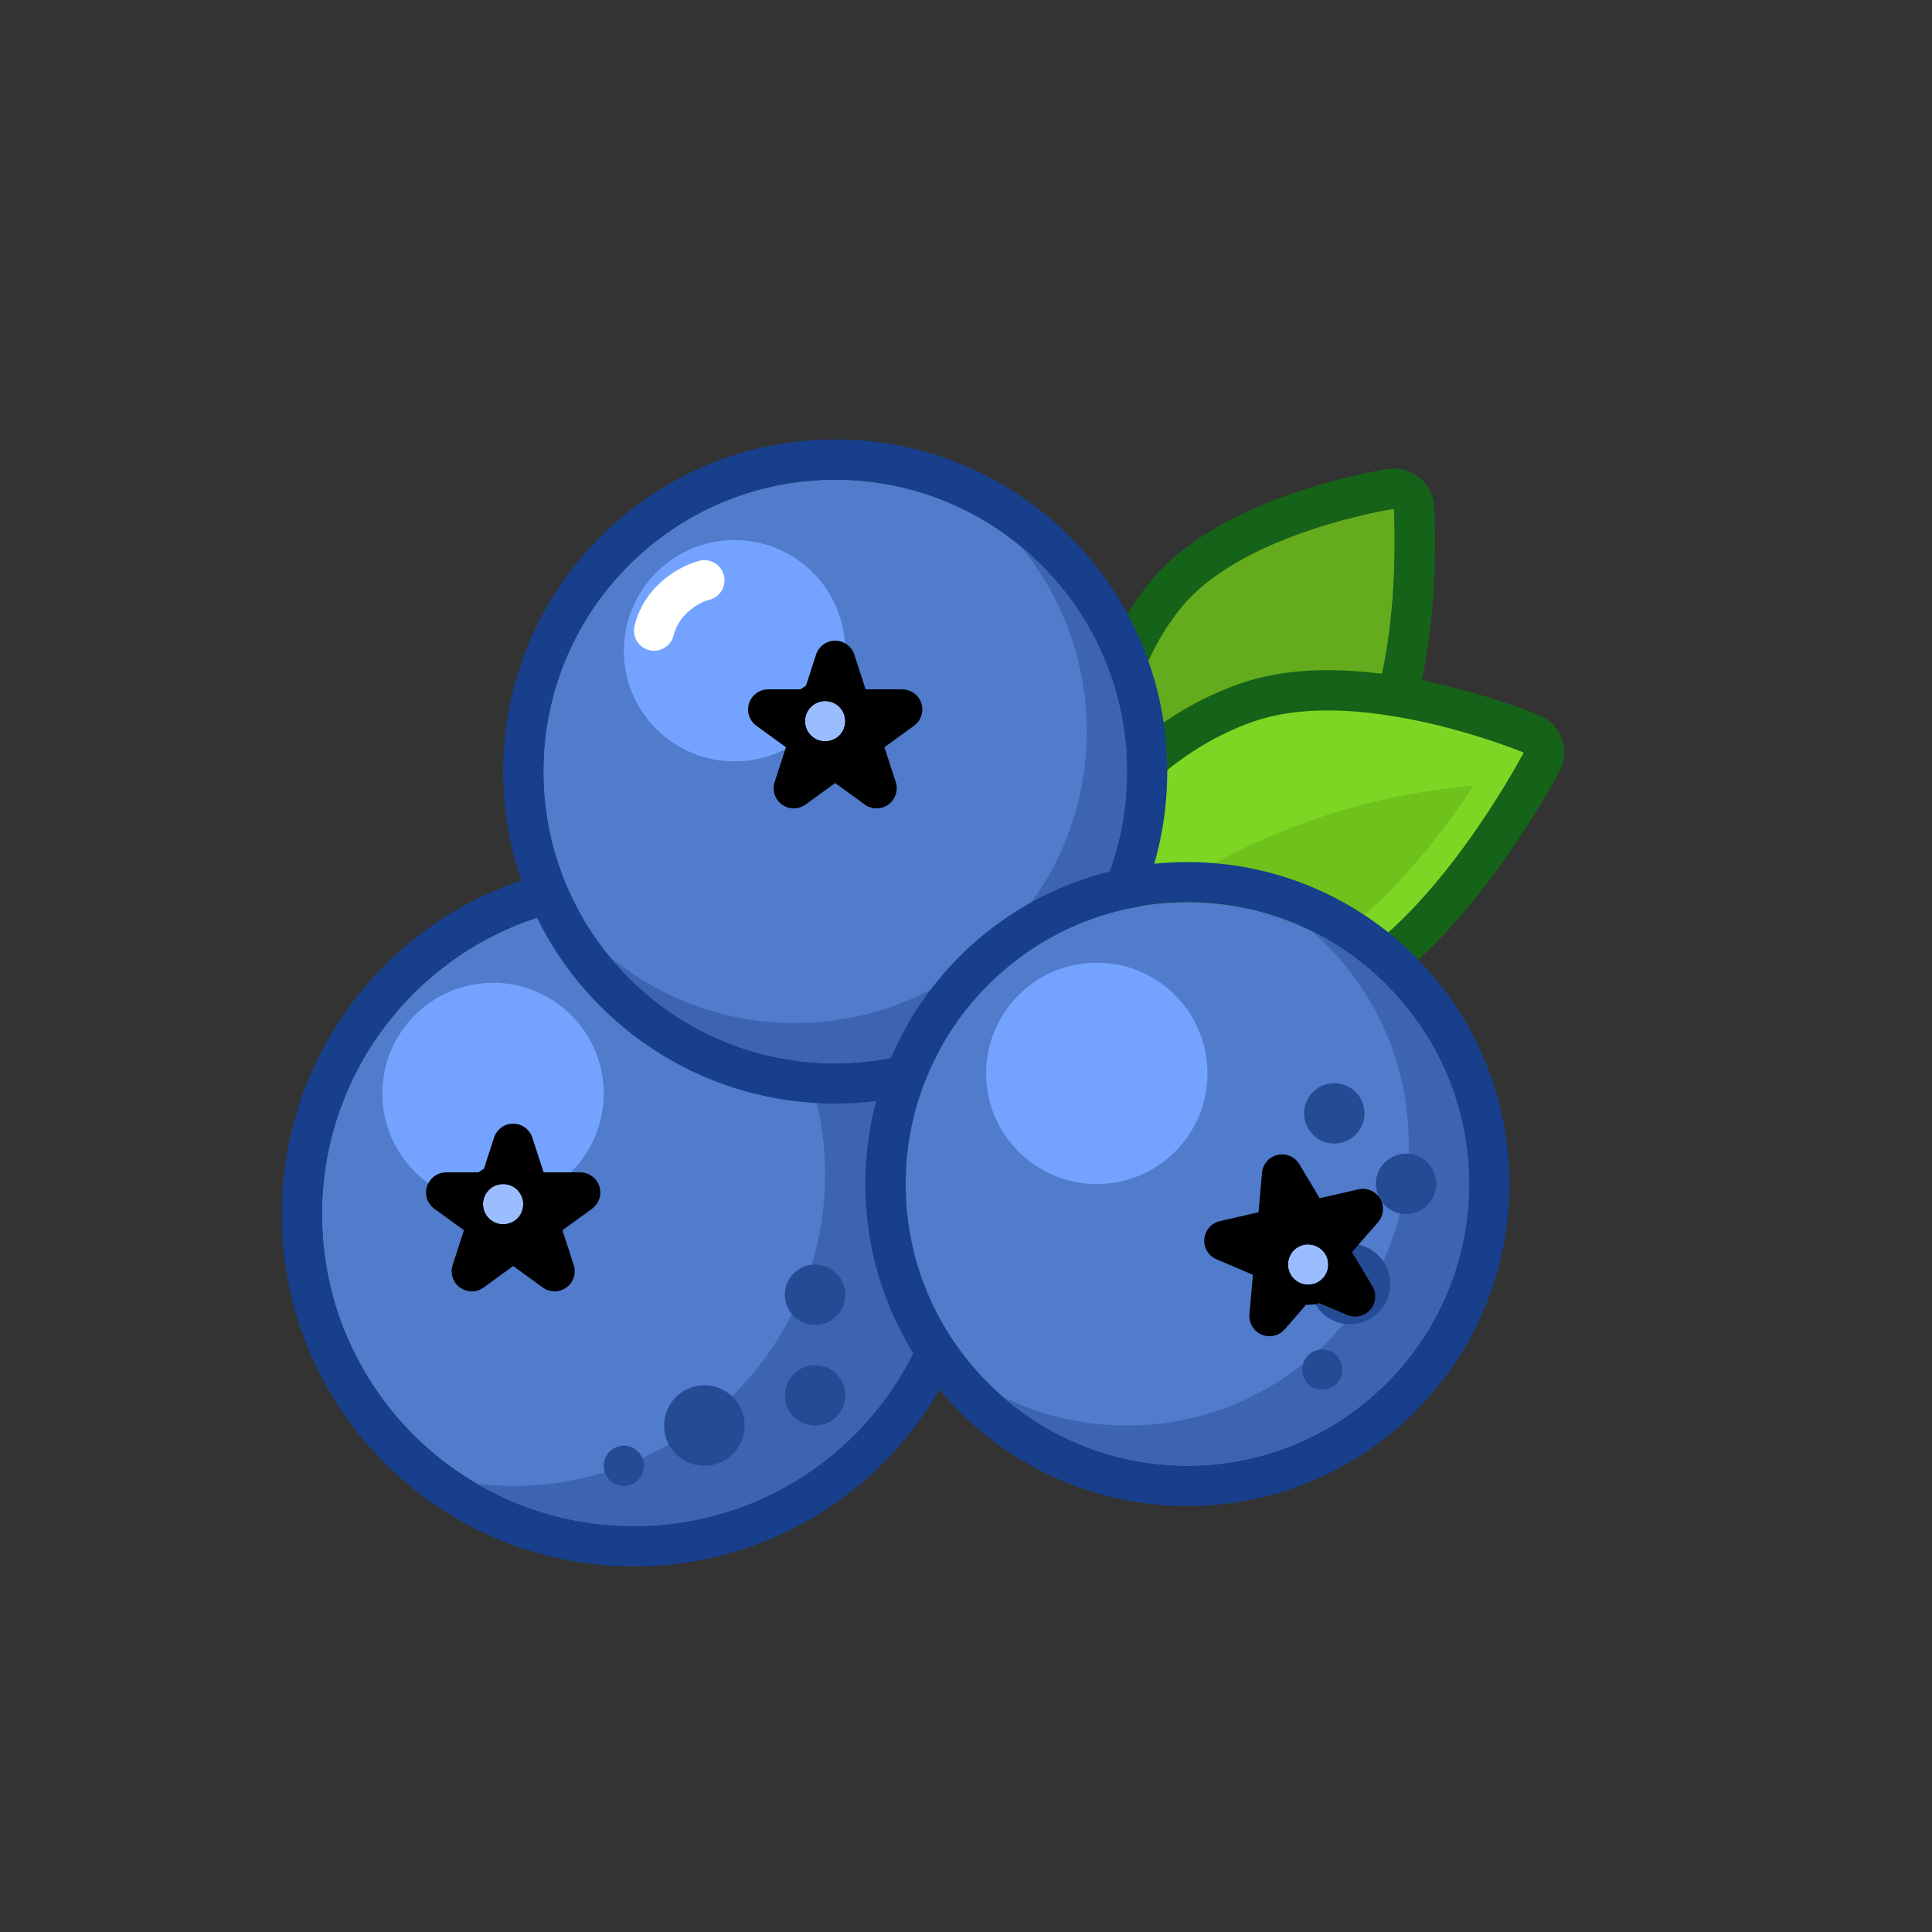 <svg width="96" height="96" viewBox="0 0 96 96" fill="none" xmlns="http://www.w3.org/2000/svg">
<rect x="0" y="0" width="96" height="96" fill="#333333" stroke="none"/>
<path d="M69.262 25.279C69.262 25.279 69.806 33.751 66.954 37.81C63.517 42.703 55.906 41.714 55.906 41.714C55.906 41.714 54.713 35.079 58.687 30.19C61.743 26.429 69.262 25.279 69.262 25.279Z" fill="#64AC1D"/>
<path fill-rule="evenodd" clip-rule="evenodd" d="M71.258 25.151L69.262 25.279L68.959 23.302C69.514 23.218 70.078 23.369 70.515 23.721C70.952 24.073 71.222 24.591 71.258 25.151ZM67.28 25.697C68.463 25.402 69.262 25.279 69.262 25.279C69.262 25.279 69.313 26.078 69.302 27.302C69.276 30.065 68.93 34.997 66.954 37.81C63.517 42.703 55.906 41.714 55.906 41.714C55.906 41.714 54.713 35.079 58.687 30.19C60.747 27.655 64.834 26.307 67.28 25.697ZM55.906 41.714C53.937 42.067 53.937 42.067 53.937 42.066L53.937 42.064L53.936 42.061L53.934 42.051L53.93 42.026C53.927 42.006 53.922 41.979 53.917 41.946C53.907 41.88 53.894 41.79 53.879 41.677C53.85 41.451 53.814 41.134 53.786 40.743C53.731 39.962 53.703 38.872 53.814 37.611C54.032 35.113 54.806 31.794 57.135 28.929C59.04 26.584 62.153 25.209 64.485 24.428C65.699 24.022 66.805 23.743 67.607 23.565C68.01 23.476 68.339 23.412 68.572 23.369C68.689 23.348 68.781 23.332 68.847 23.321C68.879 23.315 68.905 23.311 68.924 23.308L68.947 23.304L68.955 23.303L68.959 23.302C68.96 23.302 68.959 23.302 69.262 25.279C71.258 25.151 71.258 25.151 71.258 25.151L71.258 25.156L71.258 25.163L71.26 25.187C71.261 25.207 71.263 25.236 71.264 25.271C71.268 25.343 71.273 25.445 71.278 25.574C71.288 25.832 71.299 26.2 71.302 26.651C71.309 27.553 71.287 28.802 71.17 30.19C70.947 32.854 70.347 36.46 68.591 38.96C66.42 42.05 63.016 43.172 60.45 43.573C59.139 43.777 57.958 43.809 57.106 43.791C56.678 43.782 56.327 43.76 56.077 43.74C55.952 43.73 55.852 43.72 55.779 43.712C55.743 43.708 55.714 43.705 55.692 43.702L55.664 43.699L55.655 43.698L55.651 43.697L55.649 43.697C55.649 43.697 55.648 43.697 55.906 41.714ZM53.937 42.067L55.906 41.714L55.648 43.697C54.784 43.584 54.092 42.925 53.937 42.067Z" fill="#156319"/>
<path d="M75.723 37.391C75.723 37.391 71.133 46.144 65.839 48.453C59.459 51.237 52.489 45.643 52.489 45.643C52.489 45.643 55.321 38.324 62.233 35.869C67.55 33.981 75.723 37.391 75.723 37.391Z" fill="#7CD623"/>
<path fill-rule="evenodd" clip-rule="evenodd" d="M77.494 38.32L75.723 37.391L76.493 35.545C77.01 35.761 77.414 36.185 77.604 36.712C77.794 37.24 77.754 37.823 77.494 38.32ZM73.819 36.707C74.989 37.085 75.723 37.391 75.723 37.391C75.723 37.391 75.357 38.089 74.713 39.142C73.076 41.819 69.639 46.796 65.839 48.453C59.459 51.237 52.489 45.643 52.489 45.643C52.489 45.643 55.321 38.324 62.233 35.869C65.957 34.547 71.082 35.823 73.819 36.707ZM52.489 45.643C50.624 44.922 50.624 44.921 50.624 44.92L50.625 44.919L50.626 44.915L50.63 44.906L50.641 44.879C50.649 44.858 50.66 44.83 50.675 44.796C50.703 44.727 50.744 44.631 50.796 44.513C50.901 44.276 51.056 43.945 51.262 43.545C51.673 42.747 52.297 41.662 53.158 40.492C54.866 38.17 57.598 35.393 61.564 33.985C64.786 32.84 68.635 33.339 71.416 33.972C72.855 34.299 74.112 34.688 75.009 34.995C75.46 35.149 75.823 35.283 76.076 35.38C76.204 35.429 76.304 35.469 76.374 35.497C76.409 35.511 76.437 35.522 76.457 35.53L76.481 35.54L76.488 35.543L76.493 35.545C76.493 35.545 76.493 35.545 75.723 37.391C77.494 38.32 77.494 38.319 77.494 38.32L77.492 38.324L77.488 38.331L77.475 38.355C77.465 38.375 77.449 38.404 77.43 38.44C77.391 38.512 77.335 38.615 77.262 38.745C77.118 39.005 76.907 39.374 76.639 39.822C76.103 40.717 75.331 41.936 74.381 43.236C72.549 45.744 69.812 48.902 66.639 50.286C62.727 51.993 58.766 51.081 56.007 49.94C54.602 49.359 53.426 48.686 52.601 48.159C52.187 47.895 51.857 47.664 51.626 47.496C51.51 47.412 51.418 47.343 51.353 47.293C51.32 47.268 51.294 47.248 51.275 47.233L51.251 47.214L51.243 47.208L51.24 47.205L51.238 47.204C51.238 47.203 51.237 47.203 52.489 45.643ZM50.624 44.922L52.489 45.643L51.237 47.203C50.557 46.657 50.309 45.734 50.624 44.922Z" fill="#156319"/>
<path d="M64.629 47.438C68.889 45.925 73.216 39.038 73.216 39.038C63.813 39.826 57.591 44.413 55.51 46.215C55.51 46.215 60.37 48.951 64.629 47.438Z" fill="#6FC21C"/>
<path d="M47 60.335C47 68.896 40.06 75.835 31.5 75.835C22.94 75.835 16 68.896 16 60.335C16 51.775 22.94 44.835 31.5 44.835C40.06 44.835 47 51.775 47 60.335Z" fill="#517BCB"/>
<path fill-rule="evenodd" clip-rule="evenodd" d="M49 60.335C49 70 41.165 77.835 31.5 77.835C21.835 77.835 14 70 14 60.335C14 50.67 21.835 42.835 31.5 42.835C41.165 42.835 49 50.67 49 60.335ZM31.5 75.835C40.06 75.835 47 68.896 47 60.335C47 51.775 40.06 44.835 31.5 44.835C22.94 44.835 16 51.775 16 60.335C16 68.896 22.94 75.835 31.5 75.835Z" fill="#173F8B"/>
<path d="M30 54.335C30 57.373 27.538 59.835 24.5 59.835C21.462 59.835 19 57.373 19 54.335C19 51.298 21.462 48.835 24.5 48.835C27.538 48.835 30 51.298 30 54.335Z" fill="#73A3FE"/>
<path fill-rule="evenodd" clip-rule="evenodd" d="M25.5 73.835C34.06 73.835 41 66.896 41 58.335C41 52.619 37.906 47.626 33.301 44.939C41.013 45.831 47 52.384 47 60.335C47 68.896 40.06 75.835 31.5 75.835C28.655 75.835 25.99 75.069 23.698 73.732C24.289 73.8 24.891 73.835 25.5 73.835Z" fill="#3C64B1"/>
<path d="M56 38.335C56 46.343 49.508 52.835 41.5 52.835C33.492 52.835 27 46.343 27 38.335C27 30.327 33.492 23.835 41.5 23.835C49.508 23.835 56 30.327 56 38.335Z" fill="#517BCB"/>
<path fill-rule="evenodd" clip-rule="evenodd" d="M58 38.335C58 47.448 50.613 54.835 41.5 54.835C32.387 54.835 25 47.448 25 38.335C25 29.223 32.387 21.835 41.5 21.835C50.613 21.835 58 29.223 58 38.335ZM41.5 52.835C49.508 52.835 56 46.343 56 38.335C56 30.327 49.508 23.835 41.5 23.835C33.492 23.835 27 30.327 27 38.335C27 46.343 33.492 52.835 41.5 52.835Z" fill="#173F8B"/>
<path fill-rule="evenodd" clip-rule="evenodd" d="M39.5 50.835C47.508 50.835 54 44.343 54 36.335C54 32.841 52.764 29.635 50.705 27.131C53.938 29.79 56 33.822 56 38.335C56 46.343 49.508 52.835 41.5 52.835C36.987 52.835 32.955 50.773 30.296 47.54C32.799 49.599 36.005 50.835 39.5 50.835Z" fill="#3C64B1"/>
<path d="M73 58.835C73 66.567 66.732 72.835 59 72.835C51.268 72.835 45 66.567 45 58.835C45 51.103 51.268 44.835 59 44.835C66.732 44.835 73 51.103 73 58.835Z" fill="#517BCB"/>
<path fill-rule="evenodd" clip-rule="evenodd" d="M75 58.835C75 67.672 67.837 74.835 59 74.835C50.163 74.835 43 67.672 43 58.835C43 49.999 50.163 42.835 59 42.835C67.837 42.835 75 49.999 75 58.835ZM59 72.835C66.732 72.835 73 66.567 73 58.835C73 51.103 66.732 44.835 59 44.835C51.268 44.835 45 51.103 45 58.835C45 66.567 51.268 72.835 59 72.835Z" fill="#173F8B"/>
<path fill-rule="evenodd" clip-rule="evenodd" d="M56 70.835C63.732 70.835 70 64.567 70 56.835C70 52.622 68.138 48.843 65.193 46.276C69.819 48.561 73 53.327 73 58.835C73 66.567 66.732 72.835 59 72.835C55.482 72.835 52.267 71.538 49.807 69.395C51.674 70.317 53.777 70.835 56 70.835Z" fill="#3C64B1"/>
<path d="M68.484 62.374C69.272 63.148 69.283 64.415 68.509 65.202C67.735 65.99 66.469 66.001 65.681 65.227C64.893 64.453 64.882 63.187 65.656 62.399C66.43 61.611 67.696 61.6 68.484 62.374Z" fill="#254B95"/>
<path d="M70.919 57.756C71.51 58.337 71.518 59.287 70.937 59.877C70.356 60.468 69.407 60.477 68.816 59.896C68.225 59.316 68.217 58.366 68.797 57.775C69.378 57.184 70.328 57.176 70.919 57.756Z" fill="#254B95"/>
<path d="M67.352 54.252C67.943 54.833 67.951 55.782 67.371 56.373C66.79 56.964 65.84 56.972 65.249 56.392C64.659 55.811 64.65 54.861 65.231 54.27C65.811 53.68 66.761 53.671 67.352 54.252Z" fill="#254B95"/>
<path d="M66.406 67.342C66.8 67.729 66.806 68.362 66.419 68.756C66.032 69.15 65.398 69.156 65.004 68.769C64.611 68.382 64.605 67.749 64.992 67.355C65.379 66.961 66.012 66.955 66.406 67.342Z" fill="#254B95"/>
<path d="M60 53.335C60 56.373 57.538 58.835 54.5 58.835C51.462 58.835 49 56.373 49 53.335C49 50.298 51.462 47.835 54.5 47.835C57.538 47.835 60 50.298 60 53.335Z" fill="#73A3FE"/>
<path d="M42 32.335C42 35.373 39.538 37.835 36.5 37.835C33.462 37.835 31 35.373 31 32.335C31 29.298 33.462 26.835 36.5 26.835C39.538 26.835 42 29.298 42 32.335Z" fill="#73A3FE"/>
<path fill-rule="evenodd" clip-rule="evenodd" d="M35.97 28.593C36.104 29.129 35.778 29.672 35.242 29.805C34.776 29.922 33.747 30.471 33.47 31.578C33.336 32.114 32.793 32.439 32.258 32.306C31.722 32.172 31.396 31.629 31.53 31.093C32.053 29 33.891 28.082 34.758 27.865C35.293 27.731 35.836 28.057 35.97 28.593Z" fill="white"/>
<path fill-rule="evenodd" clip-rule="evenodd" d="M25.5 55.835C25.933 55.835 26.317 56.114 26.451 56.526L27.012 58.254H28.829C29.262 58.254 29.646 58.533 29.78 58.945C29.914 59.357 29.767 59.808 29.416 60.063L27.947 61.13L28.508 62.858C28.642 63.27 28.495 63.721 28.145 63.976C27.794 64.23 27.32 64.23 26.97 63.976L25.5 62.908L24.03 63.976C23.68 64.23 23.206 64.23 22.855 63.976C22.505 63.721 22.358 63.27 22.492 62.858L23.053 61.13L21.584 60.063C21.233 59.808 21.086 59.357 21.22 58.945C21.354 58.533 21.738 58.254 22.171 58.254H23.988L24.549 56.526C24.683 56.114 25.067 55.835 25.5 55.835ZM25.5 59.872C25.386 60.017 25.233 60.128 25.06 60.192C25.162 60.346 25.221 60.525 25.228 60.71C25.406 60.66 25.594 60.66 25.772 60.71C25.779 60.525 25.838 60.346 25.94 60.192C25.767 60.128 25.614 60.017 25.5 59.872Z" fill="black"/>
<path fill-rule="evenodd" clip-rule="evenodd" d="M41.5 31.835C41.933 31.835 42.317 32.114 42.451 32.526L43.012 34.254H44.829C45.262 34.254 45.646 34.533 45.78 34.945C45.914 35.357 45.767 35.808 45.416 36.063L43.947 37.13L44.508 38.858C44.642 39.27 44.495 39.721 44.145 39.976C43.794 40.23 43.32 40.23 42.969 39.976L41.5 38.908L40.031 39.976C39.68 40.23 39.206 40.23 38.855 39.976C38.505 39.721 38.358 39.27 38.492 38.858L39.053 37.13L37.584 36.063C37.233 35.808 37.086 35.357 37.22 34.945C37.354 34.533 37.738 34.254 38.171 34.254H39.988L40.549 32.526C40.683 32.114 41.067 31.835 41.5 31.835ZM41.5 35.872C41.386 36.017 41.233 36.128 41.06 36.192C41.162 36.346 41.221 36.525 41.228 36.71C41.406 36.66 41.594 36.66 41.772 36.71C41.779 36.525 41.838 36.346 41.94 36.192C41.767 36.128 41.614 36.017 41.5 35.872Z" fill="black"/>
<path fill-rule="evenodd" clip-rule="evenodd" d="M63.482 57.387C63.904 57.29 64.34 57.476 64.563 57.848L65.576 59.539L67.497 59.098C67.919 59.001 68.356 59.187 68.579 59.559C68.801 59.931 68.759 60.403 68.475 60.73L67.179 62.216L68.192 63.907C68.415 64.278 68.373 64.751 68.088 65.078C67.804 65.404 67.341 65.51 66.942 65.341L65.129 64.568L63.834 66.054C63.549 66.38 63.087 66.486 62.688 66.317C62.289 66.147 62.046 65.74 62.084 65.308L62.258 63.345L60.445 62.572C60.047 62.402 59.803 61.995 59.841 61.564C59.879 61.132 60.191 60.774 60.613 60.677L62.535 60.237L62.709 58.273C62.748 57.842 63.059 57.484 63.482 57.387ZM64.403 61.401C64.318 61.626 64.154 61.813 63.943 61.928C64.131 62.078 64.259 62.292 64.302 62.528C64.503 62.396 64.746 62.34 64.984 62.372C64.92 62.14 64.942 61.892 65.046 61.675C64.806 61.664 64.577 61.566 64.403 61.401Z" fill="black"/>
<path d="M26 59.835C26 60.388 25.552 60.835 25 60.835C24.448 60.835 24 60.388 24 59.835C24 59.283 24.448 58.835 25 58.835C25.552 58.835 26 59.283 26 59.835Z" fill="#9ABDFF"/>
<path fill-rule="evenodd" clip-rule="evenodd" d="M27 59.835C27 60.94 26.105 61.835 25 61.835C23.895 61.835 23 60.94 23 59.835C23 58.731 23.895 57.835 25 57.835C26.105 57.835 27 58.731 27 59.835ZM25 60.835C25.552 60.835 26 60.388 26 59.835C26 59.283 25.552 58.835 25 58.835C24.448 58.835 24 59.283 24 59.835C24 60.388 24.448 60.835 25 60.835Z" fill="black"/>
<path d="M42 35.835C42 36.388 41.552 36.835 41 36.835C40.448 36.835 40 36.388 40 35.835C40 35.283 40.448 34.835 41 34.835C41.552 34.835 42 35.283 42 35.835Z" fill="#9ABDFF"/>
<path fill-rule="evenodd" clip-rule="evenodd" d="M43 35.835C43 36.94 42.105 37.835 41 37.835C39.895 37.835 39 36.94 39 35.835C39 34.731 39.895 33.835 41 33.835C42.105 33.835 43 34.731 43 35.835ZM41 36.835C41.552 36.835 42 36.388 42 35.835C42 35.283 41.552 34.835 41 34.835C40.448 34.835 40 35.283 40 35.835C40 36.388 40.448 36.835 41 36.835Z" fill="black"/>
<path d="M66 62.835C66 63.388 65.552 63.835 65 63.835C64.448 63.835 64 63.388 64 62.835C64 62.283 64.448 61.835 65 61.835C65.552 61.835 66 62.283 66 62.835Z" fill="#9ABDFF"/>
<path fill-rule="evenodd" clip-rule="evenodd" d="M67 62.835C67 63.94 66.105 64.835 65 64.835C63.895 64.835 63 63.94 63 62.835C63 61.731 63.895 60.835 65 60.835C66.105 60.835 67 61.731 67 62.835ZM65 63.835C65.552 63.835 66 63.388 66 62.835C66 62.283 65.552 61.835 65 61.835C64.448 61.835 64 62.283 64 62.835C64 63.388 64.448 63.835 65 63.835Z" fill="black"/>
<path d="M37 70.835C37 71.94 36.105 72.835 35 72.835C33.895 72.835 33 71.94 33 70.835C33 69.731 33.895 68.835 35 68.835C36.105 68.835 37 69.731 37 70.835Z" fill="#254B95"/>
<path d="M42 69.335C42 70.164 41.328 70.835 40.5 70.835C39.672 70.835 39 70.164 39 69.335C39 68.507 39.672 67.835 40.5 67.835C41.328 67.835 42 68.507 42 69.335Z" fill="#254B95"/>
<path d="M42 64.335C42 65.164 41.328 65.835 40.5 65.835C39.672 65.835 39 65.164 39 64.335C39 63.507 39.672 62.835 40.5 62.835C41.328 62.835 42 63.507 42 64.335Z" fill="#254B95"/>
<path d="M32 72.835C32 73.388 31.552 73.835 31 73.835C30.448 73.835 30 73.388 30 72.835C30 72.283 30.448 71.835 31 71.835C31.552 71.835 32 72.283 32 72.835Z" fill="#254B95"/>
</svg>
